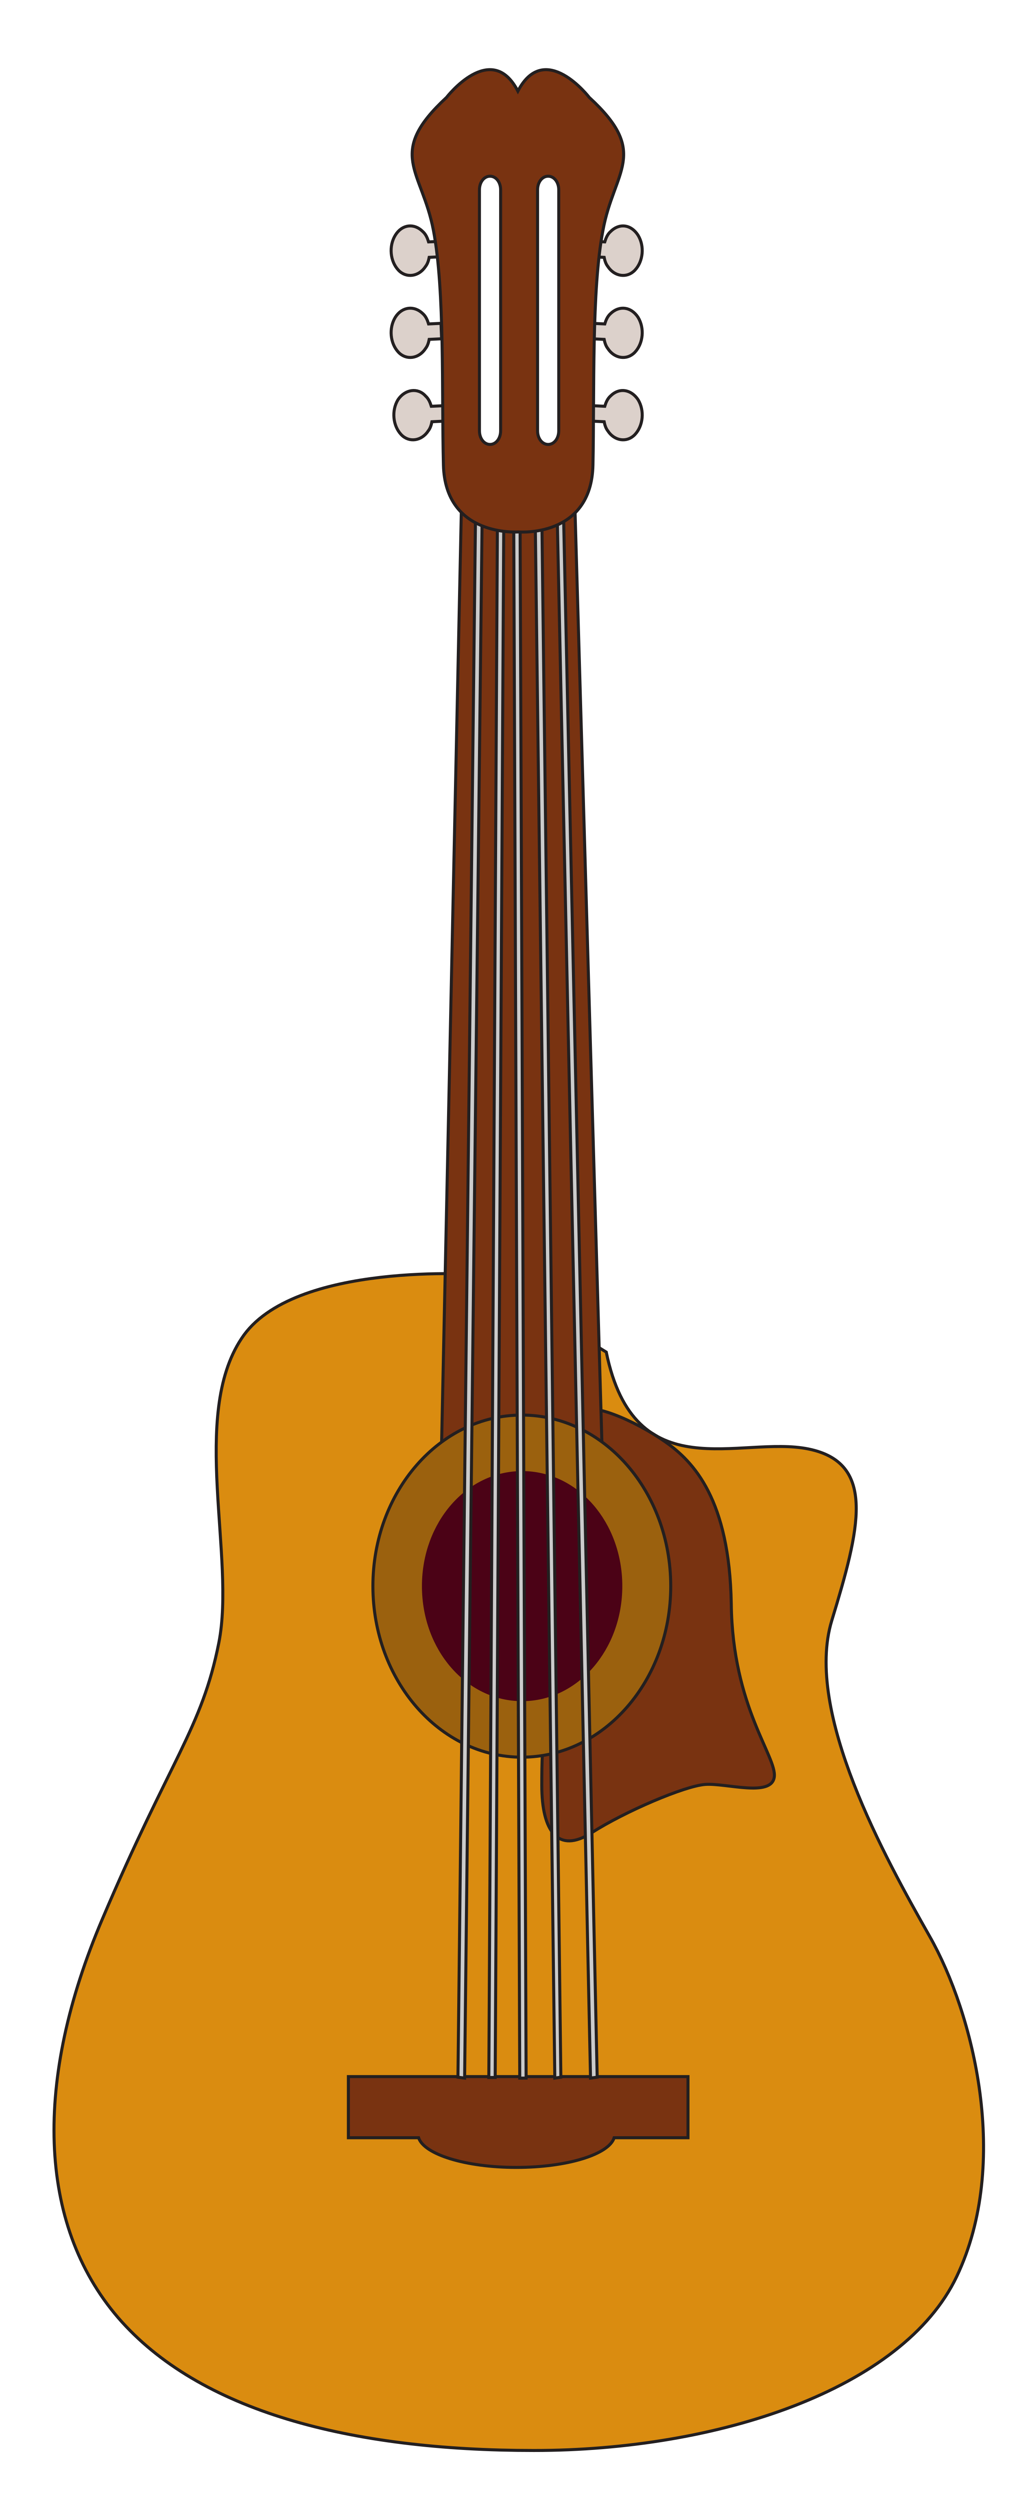 <?xml version="1.0" encoding="utf-8"?>
<!-- Generator: Adobe Illustrator 24.0.2, SVG Export Plug-In . SVG Version: 6.00 Build 0)  -->
<svg version="1.1" id="Layer_1" xmlns="http://www.w3.org/2000/svg" xmlns:xlink="http://www.w3.org/1999/xlink" x="0px" y="0px"
	 viewBox="0 0 336 825.7" enable-background="new 0 0 336 825.7" xml:space="preserve">
<g>
	<g>
		<path fill="#DA8C10" stroke="#231F20" stroke-miterlimit="10" d="M158.8,421c0,0-62.2-4.6-79,21.1c-17,25.6-1.9,72.2-7.5,100.5
			c-5.6,28.3-16,38.3-38.5,91.3c-22.6,53-21.5,100.5,5.2,131.6c26.8,31,76.7,43.9,137.4,43.9s121.9-20.1,139.7-57.5
			c17.8-37.4,5.6-86.8-9-112.4c-14.5-25.6-41.5-74-32.3-104.2c9.2-30.2,14.9-52.1-7.7-56.7c-22.6-4.6-57.4,13.8-66.8-32L158.8,421z"
			/>
		<path fill="#793311" stroke="#231F20" stroke-miterlimit="10" d="M192.6,476.1c0,0-6.9-4.7-2.7-9.4c4.1-4.7,20.2,2.8,29.7,9.4
			c9.7,6.7,21.4,19.3,22,53.6c0.4,34.3,15.2,50.6,14.2,57.3c-1,6.7-15.9,1.9-22.8,2.4c-6.8,0.5-26.5,8.9-37.6,16
			c-11,7-16.4-0.5-16.4-15.6s0.4-26.3,9.1-30.4s22.4-21.1,21-45.4C207.5,489.3,196.3,480.9,192.6,476.1z"/>
	</g>
	<g>
		<path fill="#793311" stroke="#231F20" stroke-miterlimit="10" d="M227.3,685.9H115.1v20.2h23.2c1.8,5.5,15.5,9.8,32.3,9.8
			s30.6-4.3,32.3-9.8h24.4v-20.2H227.3z"/>
		<g>
			<g>
				<polygon fill="#793311" stroke="#231F20" stroke-miterlimit="10" points="145.8,481.4 152.4,169.5 190,169.5 199,481.4 				"/>
				<g>
					<path fill="#9B610E" stroke="#231F20" stroke-miterlimit="10" d="M221.6,523.9c0,31.2-22.1,56.5-49.2,56.5
						s-49.2-25.3-49.2-56.5c0-31.2,22.1-56.5,49.2-56.5S221.6,492.6,221.6,523.9z"/>
					<path fill="#4B0216" d="M205.6,523.9c0,21-14.7,38-33.1,38s-33.1-16.9-33.1-38c0-21,14.7-38,33.1-38S205.6,502.8,205.6,523.9z"
						/>
				</g>
				<g>
					<g>
						<g>
							<g>
								<g>
									<polygon fill="#CCCCCC" stroke="#231F20" stroke-miterlimit="10" points="153.5,686.4 151.3,686.1 157.2,161.4 
										159.4,161.4 									"/>
								</g>
								<g>
									<polygon fill="#CCCCCC" stroke="#231F20" stroke-miterlimit="10" points="161.5,686.2 164.4,161.1 166.5,161.2 
										163.6,686.2 									"/>
								</g>
								<g>
									
										<rect x="170.7" y="161.4" transform="matrix(1 -3.878069e-03 3.878069e-03 1 -1.643 0.669)" fill="#CCCCCC" stroke="#231F20" stroke-width="1" stroke-miterlimit="10" width="2.1" height="525"/>
								</g>
								<g>
									<polygon fill="#CCCCCC" stroke="#231F20" stroke-miterlimit="10" points="183.3,686.4 176.7,161.4 178.9,161.4 
										185.3,686.1 									"/>
								</g>
								<g>
									<polygon fill="#CCCCCC" stroke="#231F20" stroke-miterlimit="10" points="195.1,686.4 183.9,161.4 186,161.4 197.3,686.1 
																			"/>
								</g>
							</g>
						</g>
					</g>
					<g>
						<g>
							<path fill="#DCD1CB" stroke="#231F20" stroke-miterlimit="10" d="M201.7,76.5c-1,0.9-1.5,2.1-1.9,3.4l-4.1-0.2l-0.2,5.1
								l4.1,0.2c0.2,1,0.5,2.1,1.2,3c2.2,3.4,6.4,4,9,1.2c2.7-2.9,3.2-7.9,1-11.5C208.5,74.1,204.6,73.6,201.7,76.5z"/>
							<path fill="#DCD1CB" stroke="#231F20" stroke-miterlimit="10" d="M201.7,103.6c-1,0.9-1.5,2.1-1.9,3.4l-4.1-0.2l-0.2,5.1
								l4.1,0.2c0.2,1,0.5,2.1,1.2,3c2.2,3.4,6.4,4,9,1.2c2.7-2.9,3.2-7.9,1-11.5C208.5,101.3,204.6,100.8,201.7,103.6z"/>
							<path fill="#DCD1CB" stroke="#231F20" stroke-miterlimit="10" d="M201.7,130.8c-1,0.9-1.5,2.1-1.9,3.4l-4.1-0.2l-0.2,5.1
								l4.1,0.2c0.2,1,0.5,2.1,1.2,3c2.2,3.4,6.4,4,9,1.2c2.7-2.9,3.2-7.9,1-11.5C208.5,128.6,204.6,127.9,201.7,130.8z"/>
						</g>
						<g>
							<path fill="#DCD1CB" stroke="#231F20" stroke-miterlimit="10" d="M139.7,76.5c1,0.9,1.5,2.1,1.9,3.4l4.1-0.2l0.2,5.1
								l-4.1,0.2c-0.2,1-0.5,2.1-1.2,3c-2.2,3.4-6.4,4-9,1.2c-2.7-2.9-3.2-7.9-1-11.5C132.8,74.1,136.8,73.6,139.7,76.5z"/>
							<path fill="#DCD1CB" stroke="#231F20" stroke-miterlimit="10" d="M139.7,103.6c1,0.9,1.5,2.1,1.9,3.4l4.1-0.2l0.2,5.1
								l-4.1,0.2c-0.2,1-0.5,2.1-1.2,3c-2.2,3.4-6.4,4-9,1.2c-2.7-2.9-3.2-7.9-1-11.5C132.8,101.3,136.8,100.8,139.7,103.6z"/>
							<path fill="#DCD1CB" stroke="#231F20" stroke-miterlimit="10" d="M140.6,130.8c1,0.9,1.5,2.1,1.9,3.4l4.1-0.2l0.2,5.1
								l-4.1,0.2c-0.2,1-0.5,2.1-1.2,3c-2.2,3.4-6.4,4-9,1.2c-2.7-2.9-3.2-7.9-1-11.5C133.8,128.6,138,127.9,140.6,130.8z"/>
						</g>
						<path fill="#793311" stroke="#231F20" stroke-miterlimit="10" d="M194.7,32.2c0,0-14.7-19.2-23.6-2.1
							c-8.8-17.1-23.6,2.1-23.6,2.1c-20.1,18.6-8.1,23.9-4.3,43.9c3.8,19.9,2.7,53.6,3.3,77.5s24.7,22.1,24.7,22.1
							s24.2,2.1,24.7-22.1c0.5-24.2-0.5-57.7,3.3-77.5C202.8,56.3,214.8,50.6,194.7,32.2z M165.4,142.3c0,2.5-1.5,4.5-3.5,4.5
							c-2,0-3.5-2-3.5-4.5V62.7c0-2.5,1.5-4.5,3.5-4.5c2,0,3.5,2,3.5,4.5V142.3z M184.6,142.3c0,2.5-1.5,4.5-3.5,4.5
							c-2,0-3.5-2-3.5-4.5V62.7c0-2.5,1.5-4.5,3.5-4.5c2,0,3.5,2,3.5,4.5V142.3z"/>
					</g>
				</g>
			</g>
		</g>
	</g>
</g>
</svg>
